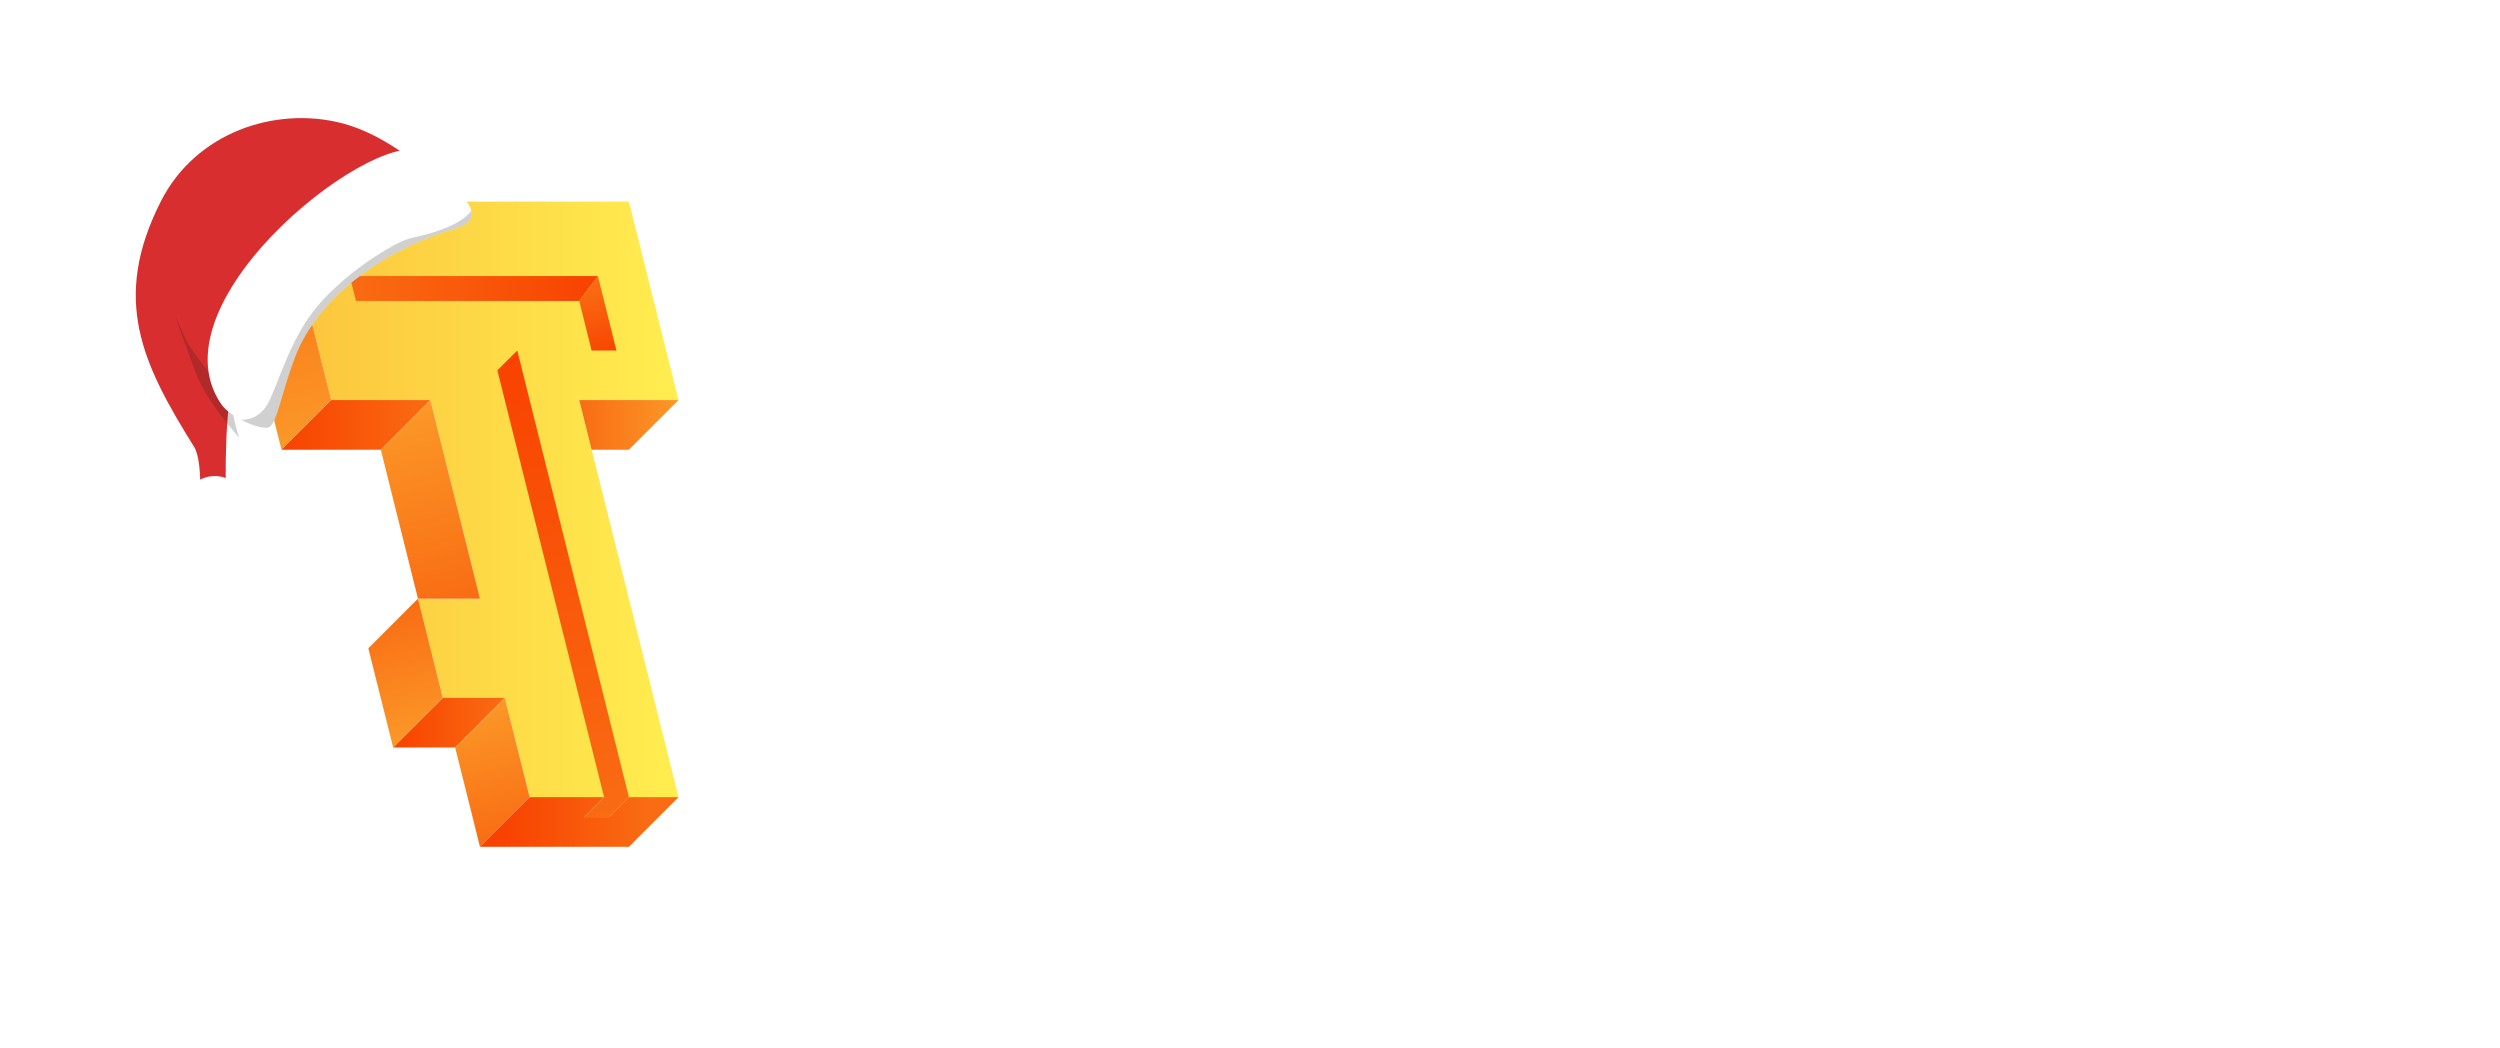<svg width="248" height="104" viewBox="0 0 248 104" fill="none" xmlns="http://www.w3.org/2000/svg">
<g clip-path="url(#clip0_22215_228105)">
<path d="M82.475 44.837V39.7H106.713V44.837H97.675V69.2H91.513V44.837H82.475Z" fill="white"/>
<path d="M116.75 69.625C114.475 69.625 112.513 69.163 110.875 68.238C109.238 67.313 107.975 66 107.088 64.288C106.2 62.588 105.763 60.563 105.763 58.225C105.763 55.95 106.2 53.95 107.088 52.238C107.975 50.513 109.213 49.175 110.825 48.213C112.438 47.25 114.325 46.775 116.5 46.775C117.963 46.775 119.325 47.013 120.588 47.475C121.85 47.938 122.95 48.638 123.9 49.575C124.85 50.513 125.588 51.675 126.113 53.088C126.638 54.5 126.9 56.138 126.9 58.025V59.713H108.225V55.913H121.138C121.138 55.025 120.95 54.25 120.563 53.563C120.175 52.875 119.65 52.35 118.975 51.95C118.3 51.563 117.513 51.363 116.625 51.363C115.688 51.363 114.875 51.575 114.15 52C113.438 52.425 112.875 53 112.475 53.713C112.075 54.425 111.863 55.225 111.85 56.1V59.713C111.85 60.813 112.05 61.75 112.463 62.55C112.875 63.35 113.45 63.963 114.2 64.4C114.95 64.838 115.838 65.05 116.863 65.05C117.55 65.05 118.163 64.95 118.738 64.763C119.3 64.575 119.788 64.288 120.188 63.9C120.588 63.513 120.9 63.05 121.113 62.488L126.788 62.863C126.5 64.225 125.913 65.413 125.025 66.425C124.138 67.438 122.988 68.225 121.6 68.788C120.188 69.35 118.575 69.625 116.75 69.625Z" fill="white"/>
<path d="M130.913 69.2V47.075H136.763V50.975H137.025C137.488 49.675 138.25 48.65 139.325 47.913C140.4 47.163 141.688 46.788 143.188 46.788C144.7 46.788 146 47.163 147.063 47.913C148.125 48.663 148.838 49.688 149.2 50.975H149.425C149.875 49.713 150.7 48.688 151.888 47.925C153.075 47.163 154.475 46.775 156.1 46.775C158.163 46.775 159.838 47.425 161.138 48.738C162.425 50.05 163.075 51.9 163.075 54.3V69.188H156.95V55.525C156.95 54.3 156.625 53.375 155.975 52.763C155.325 52.15 154.5 51.838 153.525 51.838C152.413 51.838 151.538 52.188 150.913 52.9C150.288 53.6 149.975 54.538 149.975 55.688V69.2H144.025V55.4C144.025 54.313 143.713 53.45 143.1 52.813C142.475 52.175 141.663 51.85 140.663 51.85C139.975 51.85 139.363 52.025 138.825 52.363C138.288 52.7 137.85 53.175 137.538 53.788C137.225 54.4 137.063 55.113 137.063 55.925V69.213H130.913V69.2Z" fill="white"/>
<path d="M167.913 77.5V47.063H173.963V50.775H174.238C174.513 50.175 174.9 49.575 175.413 48.95C175.925 48.325 176.6 47.813 177.425 47.4C178.25 46.988 179.288 46.775 180.525 46.775C182.138 46.775 183.625 47.2 184.988 48.038C186.35 48.875 187.438 50.138 188.263 51.825C189.075 53.513 189.488 55.625 189.488 58.163C189.488 60.625 189.088 62.713 188.3 64.413C187.513 66.113 186.438 67.388 185.075 68.263C183.713 69.138 182.2 69.563 180.513 69.563C179.325 69.563 178.313 69.363 177.475 68.975C176.65 68.588 175.963 68.088 175.438 67.488C174.913 66.888 174.5 66.275 174.225 65.663H174.038V77.5H167.913ZM173.913 58.138C173.913 59.45 174.1 60.6 174.463 61.575C174.825 62.55 175.35 63.313 176.05 63.863C176.738 64.4 177.588 64.675 178.575 64.675C179.575 64.675 180.425 64.4 181.113 63.85C181.8 63.3 182.325 62.525 182.688 61.55C183.05 60.563 183.225 59.425 183.225 58.138C183.225 56.863 183.05 55.738 182.688 54.763C182.338 53.788 181.813 53.038 181.113 52.488C180.425 51.938 179.575 51.663 178.563 51.663C177.563 51.663 176.725 51.925 176.038 52.45C175.35 52.975 174.825 53.725 174.463 54.7C174.1 55.675 173.913 56.813 173.913 58.138Z" fill="white"/>
<path d="M199.713 39.688V69.188H193.575V39.688H199.713Z" fill="white"/>
<path d="M214.688 69.625C212.413 69.625 210.45 69.163 208.813 68.238C207.175 67.313 205.913 66 205.025 64.288C204.138 62.588 203.7 60.563 203.7 58.225C203.7 55.95 204.138 53.95 205.025 52.238C205.913 50.513 207.15 49.175 208.763 48.213C210.375 47.25 212.263 46.775 214.438 46.775C215.9 46.775 217.263 47.013 218.525 47.475C219.788 47.938 220.888 48.638 221.838 49.575C222.788 50.513 223.525 51.675 224.05 53.088C224.575 54.5 224.838 56.138 224.838 58.025V59.713H206.15V55.913H219.063C219.063 55.025 218.875 54.25 218.488 53.563C218.1 52.875 217.575 52.35 216.9 51.95C216.225 51.563 215.438 51.363 214.55 51.363C213.613 51.363 212.8 51.575 212.075 52C211.363 52.425 210.8 53 210.4 53.713C210 54.425 209.788 55.225 209.775 56.1V59.713C209.775 60.813 209.975 61.75 210.388 62.55C210.8 63.35 211.375 63.963 212.125 64.4C212.875 64.838 213.763 65.05 214.788 65.05C215.475 65.05 216.088 64.95 216.663 64.763C217.225 64.575 217.713 64.288 218.113 63.9C218.513 63.513 218.825 63.05 219.038 62.488L224.713 62.863C224.425 64.225 223.838 65.413 222.95 66.425C222.063 67.438 220.913 68.225 219.525 68.788C218.125 69.35 216.513 69.625 214.688 69.625Z" fill="white"/>
<path d="M57.462 39.688H67.312L62.387 20H27.925L32.85 39.688H42.687L47.612 59.388H41.462L43.925 69.225H50.075L52.537 79.075H67.312L57.462 39.688Z" fill="url(#paint0_linear_22215_228105)"/>
<path d="M62.387 44.612H58.687L57.462 39.688H67.312L62.387 44.612Z" fill="url(#paint1_linear_22215_228105)"/>
<path d="M57.462 29.85H35.312L34.688 27.387H59.312L57.462 29.85Z" fill="url(#paint2_linear_22215_228105)"/>
<path d="M27.925 44.612L23 24.925L27.925 20L32.85 39.688L27.925 44.612Z" fill="url(#paint3_linear_22215_228105)"/>
<path d="M50.075 69.225H43.925L39 74.15H45.15L50.075 69.225Z" fill="url(#paint4_linear_22215_228105)"/>
<path d="M37.775 44.612H27.925L32.85 39.688H42.687L37.775 44.612Z" fill="url(#paint5_linear_22215_228105)"/>
<path d="M47.612 59.388H41.462L37.775 44.612L42.687 39.688L47.612 59.388Z" fill="url(#paint6_linear_22215_228105)"/>
<path d="M43.925 69.225L41.463 59.388L36.538 64.312L39 74.15L43.925 69.225Z" fill="url(#paint7_linear_22215_228105)"/>
<path d="M52.537 79.075L50.075 69.225L45.15 74.15L47.612 84L52.537 79.075Z" fill="url(#paint8_linear_22215_228105)"/>
<path d="M62.387 79.075L51.312 34.775L49.337 36.738L59.925 79.075L57.95 81.05H60.412L62.387 79.075Z" fill="url(#paint9_linear_22215_228105)"/>
<path d="M61.15 34.775H58.687L57.462 29.85L59.312 27.387L61.15 34.775Z" fill="url(#paint10_linear_22215_228105)"/>
<path d="M62.387 79.075L60.412 81.05H57.95L59.925 79.075H52.537L47.612 84H62.387L67.312 79.075H62.387Z" fill="url(#paint11_linear_22215_228105)"/>
</g>
<g filter="url(#filter0_d_22215_228105)">
<path fill-rule="evenodd" clip-rule="evenodd" d="M41.759 14.555C41.759 14.555 38.092 11.298 33.926 10.223C27.255 8.508 19.426 11.163 15.974 17.941C11.005 27.697 14.127 34.108 19.248 42.315C20.317 44.029 19.69 49.947 19.69 49.947L22.45 47.906C22.45 47.906 22.08 40.347 23.149 35.194C24.219 30.04 41.761 14.552 41.761 14.552L41.759 14.555Z" fill="#D92E2F"/>
<path opacity="0.2" fill-rule="evenodd" clip-rule="evenodd" d="M19.378 34.878C18.737 33.187 17.269 29.102 17.269 29.102C17.269 29.102 17.73 30.151 18.309 31.418C18.892 32.687 20.676 34.857 20.676 34.857C20.676 34.857 21.753 36.182 22.988 37.895C23.08 39.128 23.368 40.34 23.73 41.448C22.435 39.884 20.371 37.513 19.373 34.878L19.378 34.878Z" fill="#181714"/>
<path d="M23.411 50.457C22.199 51.664 20.253 51.675 19.065 50.481C17.877 49.288 17.897 47.342 19.11 46.135C20.323 44.928 22.268 44.917 23.456 46.111C24.644 47.304 24.624 49.25 23.411 50.457Z" fill="white"/>
<path fill-rule="evenodd" clip-rule="evenodd" d="M42.185 13.286C42.185 13.286 46.273 17.819 46.554 18.385C46.835 18.95 47.257 20.083 45.279 20.642C38.916 22.442 31.681 27.003 29.225 33.522C27.948 36.908 27.448 39.943 26.741 40.365C26.034 40.786 22.857 39.435 21.943 38.09C14.793 27.596 38.328 9.733 42.185 13.286Z" fill="white"/>
<path opacity="0.2" fill-rule="evenodd" clip-rule="evenodd" d="M26.189 38.6C27.286 37.36 28.243 32.689 30.954 29.047C33.663 25.401 39.118 21.955 40.869 21.591C42.405 21.273 45.639 20.458 46.751 18.901C46.896 19.483 46.758 20.223 45.277 20.64C38.914 22.439 31.679 27 29.222 33.519C27.946 36.906 27.445 39.941 26.738 40.362C26.322 40.609 25.047 40.241 23.884 39.624C23.884 39.624 25.092 39.84 26.192 38.602L26.189 38.6Z" fill="#181714"/>
</g>
<defs>
<filter id="filter0_d_22215_228105" x="1" y="2" width="54.605" height="54.581" filterUnits="userSpaceOnUse" color-interpolation-filters="sRGB">
<feFlood flood-opacity="0" result="BackgroundImageFix"/>
<feColorMatrix in="SourceAlpha" type="matrix" values="0 0 0 0 0 0 0 0 0 0 0 0 0 0 0 0 0 0 127 0" result="hardAlpha"/>
<feOffset dy="2"/>
<feGaussianBlur stdDeviation="1"/>
<feComposite in2="hardAlpha" operator="out"/>
<feColorMatrix type="matrix" values="0 0 0 0 0 0 0 0 0 0 0 0 0 0 0 0 0 0 0.25 0"/>
<feBlend mode="normal" in2="BackgroundImageFix" result="effect1_dropShadow_22215_228105"/>
<feBlend mode="normal" in="SourceGraphic" in2="effect1_dropShadow_22215_228105" result="shape"/>
</filter>
<linearGradient id="paint0_linear_22215_228105" x1="27.923" y1="49.538" x2="67.308" y2="49.538" gradientUnits="userSpaceOnUse">
<stop offset="0.002" stop-color="#FCC33C"/>
<stop offset="1" stop-color="#FFEE50"/>
</linearGradient>
<linearGradient id="paint1_linear_22215_228105" x1="67.308" y1="42.154" x2="57.461" y2="42.154" gradientUnits="userSpaceOnUse">
<stop stop-color="#FB9828"/>
<stop offset="1" stop-color="#F96C13"/>
</linearGradient>
<linearGradient id="paint2_linear_22215_228105" x1="59.311" y1="28.615" x2="34.692" y2="28.615" gradientUnits="userSpaceOnUse">
<stop stop-color="#F84200"/>
<stop offset="1" stop-color="#F96C13"/>
</linearGradient>
<linearGradient id="paint3_linear_22215_228105" x1="25.034" y1="20.72" x2="30.812" y2="43.895" gradientUnits="userSpaceOnUse">
<stop stop-color="#F96C13"/>
<stop offset="1" stop-color="#FB9828"/>
</linearGradient>
<linearGradient id="paint4_linear_22215_228105" x1="39" y1="71.692" x2="50.077" y2="71.692" gradientUnits="userSpaceOnUse">
<stop stop-color="#F84200"/>
<stop offset="1" stop-color="#F96C13"/>
</linearGradient>
<linearGradient id="paint5_linear_22215_228105" x1="27.923" y1="42.154" x2="42.692" y2="42.154" gradientUnits="userSpaceOnUse">
<stop stop-color="#F84200"/>
<stop offset="1" stop-color="#F96C13"/>
</linearGradient>
<linearGradient id="paint6_linear_22215_228105" x1="44.714" y1="60.108" x2="39.803" y2="40.413" gradientUnits="userSpaceOnUse">
<stop stop-color="#F96C13"/>
<stop offset="1" stop-color="#FB9828"/>
</linearGradient>
<linearGradient id="paint7_linear_22215_228105" x1="41.892" y1="73.433" x2="38.569" y2="60.106" gradientUnits="userSpaceOnUse">
<stop stop-color="#FB9828"/>
<stop offset="1" stop-color="#F96C13"/>
</linearGradient>
<linearGradient id="paint8_linear_22215_228105" x1="50.508" y1="83.279" x2="47.185" y2="69.952" gradientUnits="userSpaceOnUse">
<stop stop-color="#F96C13"/>
<stop offset="1" stop-color="#FB9828"/>
</linearGradient>
<linearGradient id="paint9_linear_22215_228105" x1="60.414" y1="81.046" x2="49.019" y2="35.34" gradientUnits="userSpaceOnUse">
<stop stop-color="#F96C13"/>
<stop offset="1" stop-color="#F84200"/>
</linearGradient>
<linearGradient id="paint10_linear_22215_228105" x1="60.181" y1="35.809" x2="58.339" y2="28.424" gradientUnits="userSpaceOnUse">
<stop stop-color="#F84200"/>
<stop offset="1" stop-color="#F96C13"/>
</linearGradient>
<linearGradient id="paint11_linear_22215_228105" x1="49.68" y1="81.538" x2="64.389" y2="81.538" gradientUnits="userSpaceOnUse">
<stop stop-color="#F84200"/>
<stop offset="1" stop-color="#F96C13"/>
</linearGradient>
<clipPath id="clip0_22215_228105">
<rect width="201.875" height="64" fill="white" transform="translate(23 20)"/>
</clipPath>
</defs>
</svg>
